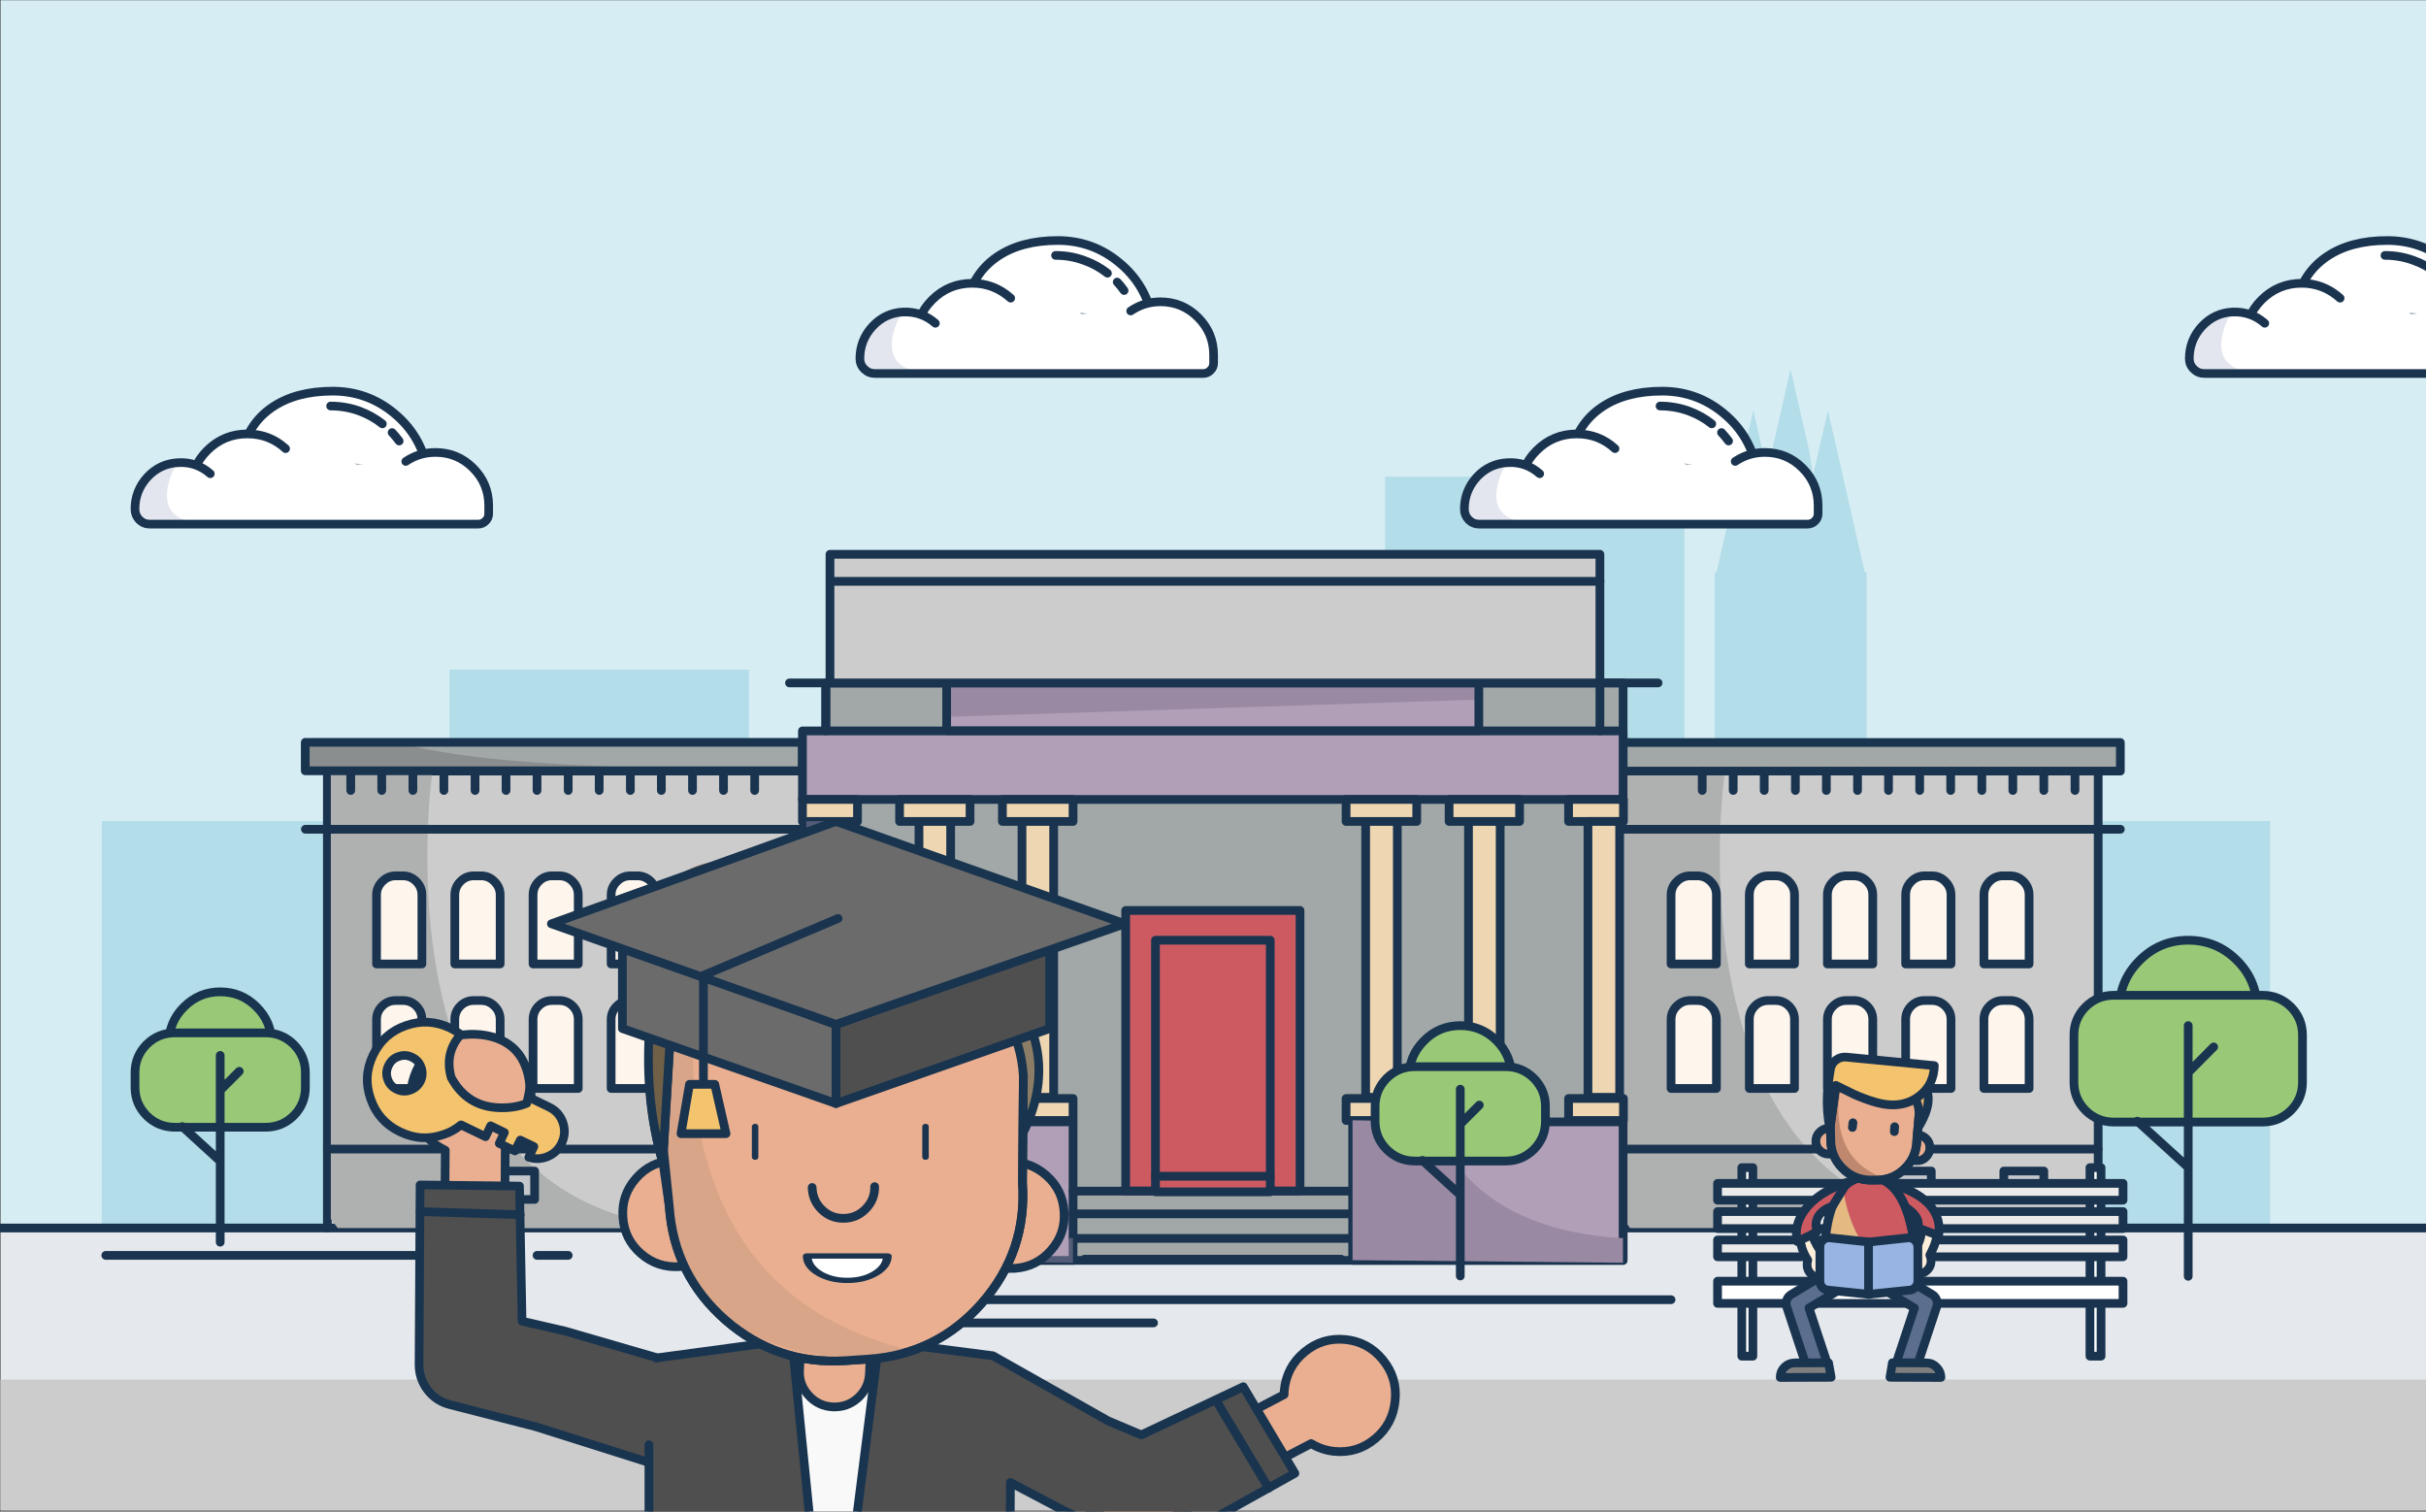 <svg xmlns:xlink="http://www.w3.org/1999/xlink" xmlns="http://www.w3.org/2000/svg" image-rendering="optimizeQuality" baseProfile="basic" width="695" height="433" viewBox="0 0 695 433" preserveAspectRatio="xMinYMin meet"><rect x="0" y="0" width="695" height="433" fill="#333333" stroke="none"/><defs><symbol id="a" overflow="visible"><path fill="#FFF" stroke="#1A344F" stroke-width="2.5" stroke-linecap="round" stroke-linejoin="round" d="M118.501 130.651q-2 .3-4.15.8-4.3 1-4.95 2.05-.6 1.05.35 4.75.45 1.85 1.05 3.45l35.25-.7 9.45-3.65-12.45-10-24.55 3.3"/><path fill="#FFF" d="M160.351 119.301q-7.7-6.35-17.7-6.35-10.6 0-17.45 4.65-7.3 4.95-9 14.35l53.7 3.2q-1.95-9.6-9.55-15.85"/><path fill="none" stroke="#1A344F" stroke-width="2.5" stroke-linecap="round" stroke-linejoin="round" d="M142.651 112.951q10 0 17.7 6.35 7.6 6.25 9.55 15.85m-27.25-22.2q-10.6 0-17.45 4.65-7.3 4.95-9 14.35"/><path fill="#FFF" d="M118.001 125.301q-6.8 0-11.6 4.8t-4.8 11.6l27.45-12.15q-4.65-4.25-11.05-4.25"/><path fill="none" stroke="#1A344F" stroke-width="2.5" stroke-linecap="round" stroke-linejoin="round" d="M106.401 130.101q4.8-4.8 11.6-4.8 6.4 0 11.05 4.25m-22.65.55q-4.8 4.8-4.8 11.6"/><path fill="#FFF" d="M187.65 148.25v-2.3q0-6.35-4.5-10.85t-10.85-4.5q-4.75 0-8.6 2.6l-56.45 3.55q-4-3.5-9.25-3.2-5.25.25-8.9 4.15-3.6 3.95-3.6 9.25 0 1.8 1.25 3.1 1.25 1.25 3.05 1.25h94.8q1.3 0 2.15-.9.9-.85.9-2.15"/><path fill="#E3E6EE" d="M106.2 151.2q-11.974-.378-11.4-8.85.3-4.45 3.2-8.9-5.25.25-8.9 4.2-3.6 3.9-3.6 9.25 0 1.75 1.25 3.05 1.25 1.25 3.05 1.25h16.4"/><path fill="none" stroke="#1A344F" stroke-width="2.5" stroke-linecap="round" stroke-linejoin="round" d="M172.351 130.651q6.35 0 10.85 4.5t4.5 10.85v2.3q0 1.3-.9 2.15-.85.9-2.15.9h-94.8q-1.8 0-3.05-1.25-1.25-1.3-1.25-3.1 0-5.3 3.6-9.25 3.65-3.9 8.9-4.15 5.25-.3 9.25 3.2m65.05-6.15q-4.75 0-8.6 2.6M159.801 124.901q.95 1 2.05 2.45"/><path fill="#FFF" d="M142.051 117.251l14.95 5.15q-2.95-2.35-6.75-3.75-3.95-1.4-8.2-1.4"/><path fill="none" stroke="#1A344F" stroke-width="2.5" stroke-linecap="round" stroke-linejoin="round" d="M150.251 118.651q3.8 1.4 6.75 3.75m-6.75-3.75q-3.95-1.4-8.2-1.4"/><path fill="#FFF" stroke="#1A344F" stroke-width="2.5" stroke-linecap="round" stroke-linejoin="round" d="M364.901 93.901l-12.45-10-24.55 3.25q-2 .3-4.15.8-4.3 1-4.95 2.05-.65 1.05.3 4.75.5 1.85 1.1 3.45l35.25-.7 9.45-3.6"/><path fill="#FFF" d="M352.051 69.451q-10.6 0-17.45 4.65-7.3 4.95-9.05 14.35l53.75 3.2q-1.95-9.6-9.55-15.85-7.7-6.35-17.7-6.35"/><path fill="none" stroke="#1A344F" stroke-width="2.5" stroke-linecap="round" stroke-linejoin="round" d="M334.601 74.101q6.85-4.65 17.45-4.65 10 0 17.7 6.35 7.6 6.25 9.55 15.85m-44.7-17.55q-7.3 4.95-9.05 14.35"/><path fill="#FFF" d="M327.351 81.801q-6.8 0-11.6 4.8t-4.8 11.6l27.5-12.1q-4.8-4.3-11.1-4.3"/><path fill="none" stroke="#1A344F" stroke-width="2.5" stroke-linecap="round" stroke-linejoin="round" d="M315.751 86.601q4.8-4.8 11.6-4.8 6.3 0 11.1 4.3m-22.7.5q-4.8 4.8-4.8 11.6"/><path fill="#FFF" d="M392.5 91.6q-4.5-4.5-10.85-4.5-4.7 0-8.6 2.65-28.2 1.75-56.4 3.55-3.95-3.45-9.3-3.25-5.25.25-8.9 4.2-3.6 3.95-3.6 9.25 0 1.8 1.3 3.05 1.25 1.25 3.05 1.25H394q1.25 0 2.1-.9.9-.85.9-2.1v-2.35q0-6.35-4.5-10.85"/><path fill="#E3E6EE" d="M315.55 107.75q-11.974-.379-11.4-8.9.3-4.45 3.2-8.9-5.25.25-8.9 4.2-3.6 3.95-3.6 9.25 0 1.8 1.3 3.1 1.25 1.25 3.05 1.25h16.35"/><path fill="none" stroke="#1A344F" stroke-width="2.5" stroke-linecap="round" stroke-linejoin="round" d="M381.701 87.151q6.35 0 10.85 4.5t4.5 10.85v2.35q0 1.25-.9 2.1-.85.9-2.1.9h-94.8q-1.8 0-3.05-1.25-1.3-1.25-1.3-3.05 0-5.3 3.6-9.25 3.65-3.95 8.9-4.2 5.35-.2 9.3 3.25m65-6.2q-4.7 0-8.6 2.65M369.201 81.451q.9.9 2 2.45"/><path fill="#FFF" d="M351.401 73.751l15 5.15q-3.15-2.45-6.75-3.7-3.9-1.45-8.25-1.45"/><path fill="none" stroke="#1A344F" stroke-width="2.5" stroke-linecap="round" stroke-linejoin="round" d="M359.651 75.201q3.6 1.25 6.75 3.7m-6.75-3.7q-3.9-1.45-8.25-1.45"/></symbol></defs><g overflow="visible"><path fill="#D7EDF4" d="M698.406 351.822V.063H.15v351.759h698.256"/><path fill="#B3DDE8" d="M506.551 136.213l-4.265-18.649-10.565 46.425h-.496V305h-8.035v47.368h59.569V305h-8.035V163.989h-.496l-10.565-46.425-4.265 18.649-1.091-7.092-5.357-23.411-5.307 23.411-1.092 7.092M114.914 353.409V235.214H29.157v118.195h85.757M650.34 353.409V235.214h-85.757v118.195h85.757M482.545 254.756V136.561h-85.757v118.195h85.757M128.802 191.814V310.01h85.757V191.814h-85.757"/><use xlink:href="#a" transform="translate(-46.199) scale(.992)"><animateTransform attributeName="transform" additive="replace" type="translate" dur="6.45s" keyTimes="0;1" values="0,0;0,0" fill="freeze"/><animateTransform attributeName="transform" additive="sum" type="translate" repeatCount="indefinite" dur="6.45s" keyTimes="0;0.008;0.016;0.023;0.031;0.039;0.047;0.054;0.062;0.07;0.078;0.085;0.093;0.101;0.109;0.116;0.124;0.132;0.14;0.147;0.155;0.163;0.171;0.178;0.186;0.194;0.202;0.209;0.217;0.224;0.225;1" values="-46.199,0;-49.149,0;-52.099,0;-55.099,0;-58.049,0;-60.999,0;-63.949,0;-66.899,0;-69.899,0;-72.849,0;-75.799,0;-78.749,0;-81.699,0;-84.699,0;-87.649,0;-90.599,0;-93.549,0;-96.499,0;-99.499,0;-102.449,0;-105.399,0;-108.349,0;-111.299,0;-114.299,0;-117.249,0;-120.199,0;-123.149,0;-126.099,0;-129.049,0;-132.049,0;0;0" calcMode="discrete"/><animateTransform attributeName="transform" additive="sum" type="translate" repeatCount="indefinite" dur="6.45s" keyTimes="0;0.225;0.233;0.24;0.248;0.256;0.264;0.271;0.279;0.287;0.295;0.302;0.31;0.318;0.326;0.333;0.341;0.349;0.357;0.364;0.372;0.38;0.388;0.395;0.403;0.411;0.419;0.426;0.434;0.441;0.442;1" values="0;-132.049,0;-134.999,0;-137.949,0;-140.899,0;-143.849,0;-146.849,0;-149.799,0;-152.749,0;-155.699,0;-158.649,0;-161.649,0;-164.599,0;-167.549,0;-170.499,0;-173.449,0;-176.399,0;-179.399,0;-182.349,0;-185.299,0;-188.249,0;-191.249,0;-194.199,0;-197.149,0;-200.099,0;-203.049,0;-206.049,0;-208.999,0;-211.949,0;-214.899,0;0;0" calcMode="discrete"/><animateTransform attributeName="transform" additive="sum" type="translate" repeatCount="indefinite" dur="6.45s" keyTimes="0;0.442;0.45;0.457;0.465;0.473;0.481;0.488;0.496;0.504;0.512;0.519;0.527;0.535;0.543;0.55;0.558;0.566;0.574;0.581;0.589;0.597;0.605;0.612;0.62;0.628;0.636;0.643;0.651;0.658;0.659;1" values="0;-214.899,0;-217.849,0;-220.799,0;-223.799,0;-226.749,0;-229.699,0;-232.649,0;-235.599,0;-238.599,0;-241.549,0;-244.499,0;-247.449,0;-250.399,0;-253.399,0;-256.349,0;-259.299,0;-262.249,0;-265.199,0;-268.149,0;-271.149,0;-274.099,0;-277.049,0;-279.999,0;-282.949,0;-285.949,0;-288.899,0;-291.849,0;-294.799,0;-297.799,0;0;0" calcMode="discrete"/><animateTransform attributeName="transform" additive="sum" type="translate" repeatCount="indefinite" dur="6.45s" keyTimes="0;0.659;0.667;0.674;0.682;0.69;0.698;0.705;0.713;0.721;0.729;0.736;0.744;0.752;0.76;0.767;0.775;0.783;0.791;0.798;0.806;0.814;0.822;0.829;0.837;0.845;0.853;0.86;0.868;0.875;0.876;1" values="0;-297.799,0;-300.749,0;-303.699,0;-306.649,0;-309.599,0;-312.549,0;-315.549,0;-318.499,0;-321.449,0;-324.399,0;-327.349,0;-330.349,0;-333.299,0;-336.249,0;-339.199,0;-342.149,0;-345.149,0;-348.099,0;-351.049,0;-353.999,0;-356.949,0;-359.949,0;-362.899,0;-365.849,0;-368.799,0;-371.749,0;-374.699,0;-377.699,0;-380.649,0;0;0" calcMode="discrete"/><animateTransform attributeName="transform" additive="sum" type="translate" repeatCount="indefinite" dur="6.45s" keyTimes="0;0.876;0.884;0.891;0.899;0.907;0.915;0.922;0.93;0.938;0.946;0.953;0.961;0.969;0.977;0.984;0.992;1" values="0;-380.649,0;-383.599,0;-386.549,0;-389.549,0;-392.499,0;-395.449,0;-398.399,0;-401.349,0;-404.299,0;-407.299,0;-410.249,0;-413.199,0;-416.149,0;-419.099,0;-422.099,0;-425.049,0;-427.999,0" calcMode="discrete"/><animateTransform attributeName="transform" additive="sum" type="scale" repeatCount="indefinite" dur="6.45s" keyTimes="0;0.224;0.225;1" values="0.992,0.992;0.992,0.992;1;1" calcMode="discrete"/><animateTransform attributeName="transform" additive="sum" type="scale" repeatCount="indefinite" dur="6.45s" keyTimes="0;0.225;0.441;0.442;1" values="1;0.992,0.992;0.992,0.992;1;1" calcMode="discrete"/><animateTransform attributeName="transform" additive="sum" type="scale" repeatCount="indefinite" dur="6.45s" keyTimes="0;0.442;0.658;0.659;1" values="1;0.992,0.992;0.992,0.992;1;1" calcMode="discrete"/><animateTransform attributeName="transform" additive="sum" type="scale" repeatCount="indefinite" dur="6.45s" keyTimes="0;0.659;0.875;0.876;1" values="1;0.992,0.992;0.992,0.992;1;1" calcMode="discrete"/><animateTransform attributeName="transform" additive="sum" type="scale" repeatCount="indefinite" dur="6.45s" keyTimes="0;0.876;1" values="1;0.992,0.992;0.992,0.992" calcMode="discrete"/></use><use xlink:href="#a" transform="translate(334.65) scale(.992)"><animateTransform attributeName="transform" additive="replace" type="translate" dur="6.45s" keyTimes="0;1" values="0,0;0,0" fill="freeze"/><animateTransform attributeName="transform" additive="sum" type="translate" repeatCount="indefinite" dur="6.45s" keyTimes="0;0.008;0.016;0.023;0.031;0.039;0.047;0.054;0.062;0.07;0.078;0.085;0.093;0.101;0.109;0.116;0.124;0.132;0.14;0.147;0.155;0.163;0.171;0.178;0.186;0.194;0.202;0.209;0.217;0.224;0.225;1" values="334.65,0;331.7,0;328.75,0;325.75,0;322.8,0;319.85,0;316.9,0;313.95,0;310.95,0;308,0;305.05,0;302.1,0;299.15,0;296.15,0;293.2,0;290.25,0;287.3,0;284.35,0;281.35,0;278.4,0;275.45,0;272.5,0;269.55,0;266.55,0;263.6,0;260.65,0;257.7,0;254.75,0;251.75,0;248.8,0;0;0" calcMode="discrete"/><animateTransform attributeName="transform" additive="sum" type="translate" repeatCount="indefinite" dur="6.45s" keyTimes="0;0.225;0.233;0.24;0.248;0.256;0.264;0.271;0.279;0.287;0.295;0.302;0.31;0.318;0.326;0.333;0.341;0.349;0.357;0.364;0.372;0.38;0.388;0.395;0.403;0.411;0.419;0.426;0.434;0.441;0.442;1" values="0;248.8,0;245.85,0;242.9,0;239.95,0;236.95,0;234,0;231.05,0;228.1,0;225.15,0;222.15,0;219.2,0;216.25,0;213.3,0;210.35,0;207.35,0;204.4,0;201.45,0;198.5,0;195.55,0;192.55,0;189.6,0;186.65,0;183.7,0;180.7,0;177.75,0;174.8,0;171.85,0;168.9,0;165.9,0;0;0" calcMode="discrete"/><animateTransform attributeName="transform" additive="sum" type="translate" repeatCount="indefinite" dur="6.45s" keyTimes="0;0.442;0.45;0.457;0.465;0.473;0.481;0.488;0.496;0.504;0.512;0.519;0.527;0.535;0.543;0.55;0.558;0.566;0.574;0.581;0.589;0.597;0.605;0.612;0.62;0.628;0.636;0.643;0.651;0.658;0.659;1" values="0;165.9,0;162.95,0;160,0;157.05,0;154.1,0;151.1,0;148.15,0;145.2,0;142.25,0;139.3,0;136.35,0;133.35,0;130.4,0;127.45,0;124.5,0;121.55,0;118.55,0;115.6,0;112.65,0;109.7,0;106.75,0;103.75,0;100.8,0;97.85,0;94.9,0;91.9,0;88.95,0;86,0;83.05,0;0;0" calcMode="discrete"/><animateTransform attributeName="transform" additive="sum" type="translate" repeatCount="indefinite" dur="6.45s" keyTimes="0;0.659;0.667;0.674;0.682;0.69;0.698;0.705;0.713;0.721;0.729;0.736;0.744;0.752;0.76;0.767;0.775;0.783;0.791;0.798;0.806;0.814;0.822;0.829;0.837;0.845;0.853;0.86;0.868;0.875;0.876;1" values="0;83.05,0;80.1,0;77.1,0;74.15,0;71.2,0;68.25,0;65.3,0;62.3,0;59.35,0;56.4,0;53.45,0;50.5,0;47.5,0;44.55,0;41.6,0;38.65,0;35.7,0;32.7,0;29.75,0;26.8,0;23.85,0;20.9,0;17.9,0;14.95,0;12,0;9.05,0;6.1,0;3.1,0;0.15,0;0;0" calcMode="discrete"/><animateTransform attributeName="transform" additive="sum" type="translate" repeatCount="indefinite" dur="6.45s" keyTimes="0;0.876;0.884;0.891;0.899;0.907;0.915;0.922;0.93;0.938;0.946;0.953;0.961;0.969;0.977;0.984;0.992;1" values="0;0.15,0;-2.799,0;-5.749,0;-8.699,0;-11.699,0;-14.649,0;-17.599,0;-20.549,0;-23.499,0;-26.499,0;-29.449,0;-32.399,0;-35.349,0;-38.299,0;-41.299,0;-44.249,0;-47.149,0" calcMode="discrete"/><animateTransform attributeName="transform" additive="sum" type="scale" repeatCount="indefinite" dur="6.45s" keyTimes="0;0.224;0.225;1" values="0.992,0.992;0.992,0.992;1;1" calcMode="discrete"/><animateTransform attributeName="transform" additive="sum" type="scale" repeatCount="indefinite" dur="6.45s" keyTimes="0;0.225;0.441;0.442;1" values="1;0.992,0.992;0.992,0.992;1;1" calcMode="discrete"/><animateTransform attributeName="transform" additive="sum" type="scale" repeatCount="indefinite" dur="6.45s" keyTimes="0;0.442;0.658;0.659;1" values="1;0.992,0.992;0.992,0.992;1;1" calcMode="discrete"/><animateTransform attributeName="transform" additive="sum" type="scale" repeatCount="indefinite" dur="6.45s" keyTimes="0;0.659;0.875;0.876;1" values="1;0.992,0.992;0.992,0.992;1;1" calcMode="discrete"/><animateTransform attributeName="transform" additive="sum" type="scale" repeatCount="indefinite" dur="6.45s" keyTimes="0;0.876;1" values="1;0.992,0.992;0.992,0.992" calcMode="discrete"/></use><use xlink:href="#a" transform="translate(715.45) scale(.992)"><animateTransform attributeName="transform" additive="replace" type="translate" dur="6.45s" keyTimes="0;1" values="0,0;0,0" fill="freeze"/><animateTransform attributeName="transform" additive="sum" type="translate" repeatCount="indefinite" dur="6.45s" keyTimes="0;0.008;0.016;0.023;0.031;0.039;0.047;0.054;0.062;0.07;0.078;0.085;0.093;0.101;0.109;0.116;0.124;0.132;0.14;0.147;0.155;0.163;0.171;0.178;0.186;0.194;0.202;0.209;0.217;0.224;0.225;1" values="715.45,0;712.5,0;709.55,0;706.55,0;703.6,0;700.65,0;697.7,0;694.75,0;691.75,0;688.8,0;685.85,0;682.9,0;679.95,0;676.95,0;674,0;671.05,0;668.1,0;665.15,0;662.15,0;659.2,0;656.25,0;653.3,0;650.35,0;647.35,0;644.4,0;641.45,0;638.5,0;635.55,0;632.6,0;629.6,0;0;0" calcMode="discrete"/><animateTransform attributeName="transform" additive="sum" type="translate" repeatCount="indefinite" dur="6.45s" keyTimes="0;0.225;0.233;0.24;0.248;0.256;0.264;0.271;0.279;0.287;0.295;0.302;0.31;0.318;0.326;0.333;0.341;0.349;0.357;0.364;0.372;0.38;0.388;0.395;0.403;0.411;0.419;0.426;0.434;0.441;0.442;1" values="0;629.6,0;626.65,0;623.7,0;620.75,0;617.8,0;614.8,0;611.85,0;608.9,0;605.95,0;603,0;600,0;597.05,0;594.1,0;591.15,0;588.2,0;585.25,0;582.25,0;579.3,0;576.35,0;573.4,0;570.4,0;567.45,0;564.5,0;561.55,0;558.6,0;555.6,0;552.65,0;549.7,0;546.75,0;0;0" calcMode="discrete"/><animateTransform attributeName="transform" additive="sum" type="translate" repeatCount="indefinite" dur="6.45s" keyTimes="0;0.442;0.45;0.457;0.465;0.473;0.481;0.488;0.496;0.504;0.512;0.519;0.527;0.535;0.543;0.55;0.558;0.566;0.574;0.581;0.589;0.597;0.605;0.612;0.62;0.628;0.636;0.643;0.651;0.658;0.659;1" values="0;546.75,0;543.8,0;540.85,0;537.85,0;534.9,0;531.95,0;529,0;526.05,0;523.05,0;520.1,0;517.15,0;514.2,0;511.25,0;508.25,0;505.3,0;502.35,0;499.4,0;496.45,0;493.5,0;490.5,0;487.55,0;484.6,0;481.65,0;478.7,0;475.7,0;472.75,0;469.8,0;466.85,0;463.85,0;0;0" calcMode="discrete"/><animateTransform attributeName="transform" additive="sum" type="translate" repeatCount="indefinite" dur="6.45s" keyTimes="0;0.659;0.667;0.674;0.682;0.69;0.698;0.705;0.713;0.721;0.729;0.736;0.744;0.752;0.76;0.767;0.775;0.783;0.791;0.798;0.806;0.814;0.822;0.829;0.837;0.845;0.853;0.86;0.868;0.875;0.876;1" values="0;463.85,0;460.9,0;457.95,0;455,0;452.05,0;449.1,0;446.1,0;443.15,0;440.2,0;437.25,0;434.3,0;431.3,0;428.35,0;425.4,0;422.45,0;419.5,0;416.5,0;413.55,0;410.6,0;407.65,0;404.7,0;401.7,0;398.75,0;395.8,0;392.85,0;389.9,0;386.95,0;383.95,0;381,0;0;0" calcMode="discrete"/><animateTransform attributeName="transform" additive="sum" type="translate" repeatCount="indefinite" dur="6.45s" keyTimes="0;0.876;0.884;0.891;0.899;0.907;0.915;0.922;0.93;0.938;0.946;0.953;0.961;0.969;0.977;0.984;0.992;1" values="0;381,0;378.05,0;375.1,0;372.1,0;369.15,0;366.2,0;363.25,0;360.3,0;357.35,0;354.35,0;351.4,0;348.45,0;345.5,0;342.55,0;339.55,0;336.6,0;333.65,0" calcMode="discrete"/><animateTransform attributeName="transform" additive="sum" type="scale" repeatCount="indefinite" dur="6.45s" keyTimes="0;0.224;0.225;1" values="0.992,0.992;0.992,0.992;1;1" calcMode="discrete"/><animateTransform attributeName="transform" additive="sum" type="scale" repeatCount="indefinite" dur="6.45s" keyTimes="0;0.225;0.441;0.442;1" values="1;0.992,0.992;0.992,0.992;1;1" calcMode="discrete"/><animateTransform attributeName="transform" additive="sum" type="scale" repeatCount="indefinite" dur="6.45s" keyTimes="0;0.442;0.658;0.659;1" values="1;0.992,0.992;0.992,0.992;1;1" calcMode="discrete"/><animateTransform attributeName="transform" additive="sum" type="scale" repeatCount="indefinite" dur="6.45s" keyTimes="0;0.659;0.875;0.876;1" values="1;0.992,0.992;0.992,0.992;1;1" calcMode="discrete"/><animateTransform attributeName="transform" additive="sum" type="scale" repeatCount="indefinite" dur="6.45s" keyTimes="0;0.876;1" values="1;0.992,0.992;0.992,0.992" calcMode="discrete"/></use><path fill="#E5E9ED" d="M698.406 432.669v-79.904H.15v79.904h698.256"/><path fill="#A1A8A7" stroke="#19344F" stroke-width="2.5" stroke-linecap="round" stroke-linejoin="round" d="M464.987 361.048V195.634H236.582v165.414h228.405"/><path fill="#CCC" d="M93.785 220.88v130.893h136.101V220.88H93.785"/><path fill="none" stroke="#1A344F" stroke-width="2.5" stroke-linecap="round" stroke-linejoin="round" d="M93.785 351.773V220.88h136.101M93.785 351.773h136.101"/><path fill="#AFB1B1" d="M123.197 227.129l.595-5.555-29.015-.694v128.314l1.984 2.579 103.687.074q-31.892-1.062-51.112-20.906-15.921-16.368-22.518-44.739-4.762-20.236-4.365-44.441.149-7.589.744-14.632"/><path fill="#A1A8A7" d="M87.45 212.65v8.15h142.4v-8.15H87.45"/><path fill="#8A8E8E" d="M114.878 212.65H87.45v8.184l87.593-1.29q-30.008-1.041-48.062-4.067-9.077-1.537-12.103-2.827"/><path fill="none" stroke="#19344F" stroke-width="2.5" stroke-linecap="round" stroke-linejoin="round" d="M87.45 212.65v8.15h142.4v-8.15H87.45"/><path fill="none" stroke="#1A344F" stroke-width="2.5" stroke-linecap="round" stroke-linejoin="round" d="M87.486 237.545h142.4M93.785 329.155h136.101M100.481 220.88v5.555M109.359 220.88v5.555M118.287 220.88v5.555M127.165 220.88v5.555M136.093 220.88v5.555M144.971 220.88v5.555M153.85 220.88v5.555M162.778 220.88v5.555M171.656 220.88v5.555M180.584 220.88v5.555M189.462 220.88v5.555M198.39 220.88v5.555M207.268 220.88v5.555M216.196 220.88v5.555"/><path fill="#FEF6ED" stroke="#1A344F" stroke-width="2.5" stroke-linecap="round" stroke-linejoin="round" d="M119.279 252.524q-1.587-1.637-3.869-1.637h-2.033q-2.282 0-3.869 1.637-1.637 1.587-1.637 3.869v19.741h12.995v-19.741q0-2.282-1.587-3.869M143.285 276.134v-19.741q0-2.282-1.637-3.869-1.587-1.637-3.869-1.637h-2.033q-2.282 0-3.869 1.637-1.587 1.587-1.587 3.869v19.741h12.995M158.165 250.887q-2.282 0-3.869 1.637-1.587 1.587-1.587 3.869v19.741h12.945v-19.741q0-2.282-1.587-3.869-1.587-1.637-3.869-1.637h-2.033M188.073 276.134v-19.741q0-2.282-1.587-3.869-1.637-1.637-3.869-1.637h-2.033q-2.282 0-3.869 1.637-1.637 1.587-1.637 3.869v19.741h12.995M199.084 252.524q-1.587 1.587-1.587 3.869v19.741h12.995v-19.741q0-2.282-1.636-3.869-1.588-1.637-3.869-1.637h-2.034q-2.281 0-3.869 1.637M119.279 288.186q-1.587-1.587-3.869-1.587h-2.033q-2.282 0-3.869 1.587-1.637 1.587-1.637 3.869v19.741h12.995v-19.741q0-2.282-1.587-3.869M141.648 288.186q-1.587-1.587-3.869-1.587h-2.033q-2.282 0-3.869 1.587-1.587 1.587-1.587 3.869v19.741h12.995v-19.741q0-2.282-1.637-3.869M158.165 286.599q-2.282 0-3.869 1.587-1.587 1.587-1.587 3.869v19.741h12.945v-19.741q0-2.282-1.587-3.869-1.587-1.587-3.869-1.587h-2.033M186.486 288.186q-1.637-1.587-3.869-1.587h-2.033q-2.282 0-3.869 1.587-1.637 1.587-1.637 3.869v19.741h12.995v-19.741q0-2.282-1.587-3.869M208.856 288.186q-1.588-1.587-3.869-1.587h-2.034q-2.281 0-3.869 1.587-1.587 1.587-1.587 3.869v19.741h12.995v-19.741q0-2.282-1.636-3.869"/><path fill="#C4C7CB" stroke="#1A344F" stroke-width="2.5" stroke-linecap="round" stroke-linejoin="round" d="M153.155 335.454h-11.507v8.135h11.507v-8.135"/><path fill="none" stroke="#1A344F" stroke-width="2.5" stroke-linecap="round" stroke-linejoin="round" d="M478.726 220.88v5.555"/><path fill="#CCC" d="M464.987 220.88v130.893h136.101V220.88H464.987"/><path fill="none" stroke="#1A344F" stroke-width="2.5" stroke-linecap="round" stroke-linejoin="round" d="M601.088 351.773V220.88H464.987m136.101 130.893H464.987"/><path fill="#AFB1B1" d="M465.037 349.194l1.934 2.579 103.688.074q-31.845-1.062-51.113-20.906-15.871-16.368-22.468-44.739-4.762-20.236-4.365-44.441.149-7.638.744-14.632l.595-5.555-29.015-.694v128.314"/><path fill="#A1A8A7" stroke="#19344F" stroke-width="2.5" stroke-linecap="round" stroke-linejoin="round" d="M464.987 212.696v8.184h142.45v-8.184h-142.45"/><path fill="none" stroke="#1A344F" stroke-width="2.5" stroke-linecap="round" stroke-linejoin="round" d="M607.437 237.545h-142.45M601.088 329.155H464.987M594.442 220.88v5.555M585.514 220.88v5.555M576.635 220.88v5.555M567.757 220.88v5.555M558.829 220.88v5.555M549.951 220.88v5.555M541.023 220.88v5.555M532.145 220.88v5.555M523.217 220.88v5.555M514.339 220.88v5.555M505.411 220.88v5.555M496.532 220.88v5.555M487.654 220.88v5.555"/><path fill="#C4C7CB" stroke="#1A344F" stroke-width="2.5" stroke-linecap="round" stroke-linejoin="round" d="M585.514 335.454h-11.458v8.135h11.458v-8.135M553.274 335.454h-11.507v8.135h11.507v-8.135"/><path fill="#B09FB7" stroke="#1A344F" stroke-width="2.5" stroke-linecap="round" stroke-linejoin="round" d="M464.987 229.014v-19.641H229.886v19.641h235.101"/><path fill="#B09FB7" d="M423.65 209.3v-13.75H271.2v13.75h152.45"/><path fill="#9989A3" d="M423.671 200.395v-4.761H271.252v9.721l152.419-4.96"/><path fill="none" stroke="#1A344F" stroke-width="2.5" stroke-linecap="round" stroke-linejoin="round" d="M423.65 209.3v-13.75H271.2v13.75h152.45M226.166 195.634h248.84M236.582 195.634v13.739M458.341 195.634v13.739"/><path fill="#CCC" stroke="#1A344F" stroke-width="2.5" stroke-linecap="round" stroke-linejoin="round" d="M458.341 195.634v-36.853H237.772v36.853h220.569"/><path fill="#B09FB7" stroke="#1A344F" stroke-width="2.5" stroke-linecap="round" stroke-linejoin="round" d="M229.886 321.368v39.68h77.524v-39.68h-77.524M387.513 321.368v39.68h77.474v-39.68h-77.474"/><path fill="none" stroke="#1A344F" stroke-width="2.5" stroke-linecap="round" stroke-linejoin="round" d="M307.41 341.208h80.103M307.41 347.706h80.103M307.41 354.749h79.309M310.683 360.701h73.507"/><path fill="#EED6B2" stroke="#1A344F" stroke-width="2.5" stroke-linecap="round" stroke-linejoin="round" d="M277.898 235.313v-6.299h-20.187v6.299h20.187M277.898 320.971v-6.299h-20.187v6.299h20.187M272.343 235.313h-9.077v79.012h9.077v-79.012M245.658 235.313v-6.299h-15.772v6.299h15.772M229.886 314.672v6.299h15.772v-6.299h-15.772M240.103 314.325v-79.012h-9.077v79.012h9.077M449.363 229.014v6.299h15.723v-6.299h-15.723M449.363 314.672v6.299h15.723v-6.299h-15.723"/><path fill="#EED6B2" stroke="#1A344F" stroke-width="2.5" stroke-linecap="round" stroke-linejoin="round" d="M463.995 235.313h-9.077v79.012h9.077v-79.012M307.41 235.313v-6.299h-20.237v6.299h20.237M307.41 320.971v-6.299h-20.237v6.299h20.237M301.854 235.313h-9.076v79.012h9.076v-79.012M405.865 235.313v-6.299h-20.237v6.299h20.237M385.628 314.672v6.299h20.237v-6.299h-20.237M400.309 235.313h-9.076v79.012h9.076v-79.012M435.327 235.313v-6.299H415.14v6.299h20.187M435.327 320.971v-6.299H415.14v6.299h20.187M429.771 235.313h-9.076v79.012h9.076v-79.012"/><path fill="#CD5A61" stroke="#1A344F" stroke-width="2.5" stroke-linecap="round" stroke-linejoin="round" d="M372.435 260.807h-49.947v80.351h49.947v-80.351"/><path fill="#CD5A61" stroke="#1A344F" stroke-width="2.5" stroke-linecap="round" stroke-linejoin="round" d="M363.903 269.338h-32.884v72.068h32.884v-72.068"/><path fill="none" stroke="#1A344F" stroke-width="2.5" stroke-linecap="round" stroke-linejoin="round" d="M.141 351.773h93.644M601.088 351.773h93.842"/><path fill="#99C977" stroke="#19344F" stroke-width="2.5" stroke-linecap="round" stroke-linejoin="round" d="M640.867 275.142q-5.803-5.804-13.987-5.804-8.184 0-13.938 5.804-5.803 5.753-5.803 13.937 0 8.134 5.803 13.937 5.754 5.754 13.938 5.754 8.184 0 13.987-5.754 5.753-5.803 5.753-13.937 0-8.184-5.753-13.937"/><path fill="#99C977" stroke="#19344F" stroke-width="2.5" stroke-linecap="round" stroke-linejoin="round" d="M656.292 288.434q-3.373-3.323-8.085-3.323h-42.655q-4.712 0-8.085 3.323-3.323 3.373-3.323 8.085v13.491q0 4.712 3.323 8.085 3.373 3.323 8.085 3.323h42.655q4.712 0 8.085-3.323 3.323-3.373 3.323-8.085v-13.491q0-4.712-3.323-8.085"/><path fill="none" stroke="#1A344F" stroke-width="2.5" stroke-linecap="round" stroke-linejoin="round" d="M626.88 293.791v71.82M612.297 321.17l14.583 13.243M626.88 307.232l7.291-7.34"/><path fill="#99C977" stroke="#19344F" stroke-width="2.5" stroke-linecap="round" stroke-linejoin="round" d="M73.499 288.434q-4.316-4.315-10.416-4.315-6.051 0-10.367 4.315-4.315 4.266-4.315 10.366 0 6.101 4.315 10.416 4.316 4.266 10.367 4.266 6.1 0 10.416-4.266 4.315-4.315 4.315-10.416 0-6.1-4.315-10.366"/><path fill="#99C977" stroke="#19344F" stroke-width="2.5" stroke-linecap="round" stroke-linejoin="round" d="M76.078 295.874h-25.99q-4.712 0-8.085 3.323-3.323 3.373-3.323 8.085v4.216q0 4.712 3.323 8.085 3.373 3.323 8.085 3.323h25.99q4.712 0 8.084-3.323 3.324-3.373 3.324-8.085v-4.216q0-4.712-3.324-8.085-3.372-3.323-8.084-3.323"/><path fill="none" stroke="#1A344F" stroke-width="2.5" stroke-linecap="round" stroke-linejoin="round" d="M63.083 302.322v53.518M52.22 322.707l10.863 9.92M63.083 312.341l5.456-5.456M153.85 359.609h8.928M30.297 359.609h114.674M331.019 336.942h32.884M218.031 372.307h260.695M268.672 378.953h61.801"/><path fill="#FEF6ED" stroke="#1A344F" stroke-width="2.5" stroke-linecap="round" stroke-linejoin="round" d="M480.363 252.524q-1.637 1.587-1.637 3.869v19.741h12.995v-19.741q0-2.282-1.637-3.869-1.587-1.637-3.868-1.637h-1.984q-2.282 0-3.869 1.637M514.091 276.134v-19.741q0-2.282-1.588-3.869-1.587-1.637-3.868-1.637h-2.034q-2.282 0-3.869 1.637-1.587 1.587-1.587 3.869v19.741h12.946M536.51 276.134v-19.741q0-2.282-1.588-3.869-1.587-1.637-3.868-1.637h-2.034q-2.282 0-3.869 1.637-1.637 1.587-1.637 3.869v19.741h12.996M558.928 276.134v-19.741q0-2.282-1.636-3.869-1.587-1.637-3.869-1.637h-2.034q-2.281 0-3.868 1.637-1.588 1.587-1.588 3.869v19.741h12.995M581.298 276.134v-19.741q0-2.282-1.587-3.869-1.588-1.637-3.869-1.637h-2.034q-2.281 0-3.868 1.637-1.588 1.587-1.588 3.869v19.741h12.946M478.726 292.055v19.741h12.995v-19.741q0-2.282-1.637-3.869-1.587-1.587-3.868-1.587h-1.984q-2.282 0-3.869 1.587-1.637 1.587-1.637 3.869M512.503 288.186q-1.587-1.587-3.868-1.587h-2.034q-2.282 0-3.869 1.587-1.587 1.587-1.587 3.869v19.741h12.946v-19.741q0-2.282-1.588-3.869M534.922 288.186q-1.587-1.587-3.868-1.587h-2.034q-2.282 0-3.869 1.587-1.637 1.587-1.637 3.869v19.741h12.996v-19.741q0-2.282-1.588-3.869M557.292 288.186q-1.587-1.587-3.869-1.587h-2.034q-2.281 0-3.868 1.587-1.588 1.587-1.588 3.869v19.741h12.995v-19.741q0-2.282-1.636-3.869M579.711 288.186q-1.588-1.587-3.869-1.587h-2.034q-2.281 0-3.868 1.587-1.588 1.587-1.588 3.869v19.741h12.946v-19.741q0-2.282-1.587-3.869"/><path fill="#CCC" d="M698.406 432.669l.999-37.497H.15v37.497h698.256"/><path fill="none" stroke="#1A344F" stroke-width="2.5" stroke-linecap="round" stroke-linejoin="round" d="M237.798 166.528h220.569"/><path fill="#9989A3" d="M387.472 320.908v40.077l77.474.744v-7.043q-29.71-1.687-44.788-17.707-4.712-5.01-7.44-10.863l-1.736-4.811-23.51-.397"/><path fill="#FFF" stroke="#1A344F" stroke-width="2.5" stroke-linecap="round" stroke-linejoin="round" d="M502.163 334.472h-3.174v54.014h3.174v-54.014M598.733 334.472v54.014h3.175v-54.014h-3.175"/><path fill="#EAEAEA" stroke="#1A344F" stroke-width="2.5" stroke-linecap="round" stroke-linejoin="round" d="M492.045 338.985v4.812h116.162v-4.812H492.045M492.045 347.07v4.861h116.162v-4.861H492.045M492.045 355.204v4.812h116.162v-4.812H492.045"/><path fill="#FFF" stroke="#1A344F" stroke-width="2.5" stroke-linecap="round" stroke-linejoin="round" d="M492.045 367.009v6.349h116.162v-6.349H492.045"/><path fill="none" stroke="#1A344F" stroke-width="2.5" stroke-linecap="round" stroke-linejoin="round" d="M538.52 359.371l7.043-.992M538.52 363.19l5.505-.794"/><path fill="#99C977" stroke="#19344F" stroke-width="2.5" stroke-linecap="round" stroke-linejoin="round" d="M433.022 308.482q0-6.051-4.266-10.367-4.315-4.315-10.416-4.315t-10.366 4.315q-4.315 4.316-4.315 10.367 0 6.1 4.315 10.416 4.265 4.315 10.366 4.315t10.416-4.315q4.266-4.316 4.266-10.416"/><path fill="#99C977" stroke="#19344F" stroke-width="2.5" stroke-linecap="round" stroke-linejoin="round" d="M397.26 308.879q-3.323 3.372-3.323 8.084v4.216q0 4.712 3.323 8.085 3.373 3.323 8.085 3.323h25.99q4.712 0 8.085-3.323 3.323-3.373 3.323-8.085v-4.216q0-4.712-3.323-8.084-3.373-3.324-8.085-3.324h-25.99q-4.712 0-8.085 3.324"/><path fill="none" stroke="#1A344F" stroke-width="2.5" stroke-linecap="round" stroke-linejoin="round" d="M418.34 312.003v53.518M407.478 332.389l10.862 9.92M418.34 322.022l5.456-5.456M522.697 358.726v4.018h26.04l-.149-4.018q-.347-4.811-1.388-8.779-3.324-12.846-12.053-12.846-8.73 0-11.458 12.846-.843 3.968-.992 8.779"/><path fill="#FDEEDA" stroke="#1A344F" stroke-width="2.5" stroke-linecap="round" stroke-linejoin="round" d="M540.9 338.985l-2.132 3.026q4.116 1.091 7.489 3.571 6.647 4.91 2.728 11.805-1.537.198-2.48 1.389-.942 1.14-.843 2.678.149 1.587 1.339 2.579 1.24.992 2.778.843 1.587-.099 2.579-1.289.992-1.191.843-2.778-.099-.744-.347-1.289 3.075-5.556 1.934-10.168-1.736-7.341-13.888-10.367"/><path fill="#CD5A61" stroke="#1A344F" stroke-width="2.5" stroke-linecap="round" stroke-linejoin="round" d="M549.481 351.683q.695.347 3.274 1.289 2.529.943 2.629.992.694-4.662-2.133-8.233-3.571-4.514-12.351-6.746l-2.033 3.869q2.976.744 5.803 2.232 5.605 2.976 4.811 6.597"/><path fill="#DCC3EF" stroke="#1A344F" stroke-width="2.5" stroke-linecap="round" stroke-linejoin="round" d="M548.142 362.347l-23.51.248q-.546.992.595 1.984 2.331 1.934 10.862 1.934 8.581 0 11.16-2.083 1.29-1.042.893-2.083"/><path fill="#CD5A61" stroke="#1A344F" stroke-width="2.5" stroke-linecap="round" stroke-linejoin="round" d="M522.697 358.726v4.018h26.04l-.149-4.018q-.347-4.811-1.388-8.779-3.324-12.846-12.053-12.846-8.73 0-11.458 12.846-.843 3.968-.992 8.779"/><path fill="#E4B982" d="M528.056 340.15q-4.067 5.06-5.158 14.334-.546 4.613-.248 8.234 10.416.149 19.84-.298-7.788-1.537-11.904-12.052-2.034-5.258-2.53-10.218"/><path fill="none" stroke="#1A344F" stroke-width="2.5" stroke-linecap="round" stroke-linejoin="round" d="M522.697 358.726v4.018h26.04l-.149-4.018q-.347-4.811-1.388-8.779-3.324-12.846-12.053-12.846-8.73 0-11.458 12.846-.843 3.968-.992 8.779M522.549 360.908h26.188"/><path fill="#FDEEDA" stroke="#1A344F" stroke-width="2.5" stroke-linecap="round" stroke-linejoin="round" d="M517.688 362.248q0 1.587 1.091 2.678 1.141 1.091 2.678 1.091 1.588 0 2.679-1.091 1.091-1.091 1.091-2.678 0-1.538-1.042-2.629-1.041-1.042-2.579-1.141-4.513-6.498-1.537-10.217 1.488-1.836 3.868-2.381l-.198-2.629q-7.043 1.538-7.936 8.134-.744 5.357 2.083 9.573-.198.794-.198 1.29"/><path fill="#CD5A61" stroke="#1A344F" stroke-width="2.5" stroke-linecap="round" stroke-linejoin="round" d="M517.49 354.411q2.43-1.191 3.075-1.587-1.092-3.522 1.537-5.754 1.29-1.091 2.827-1.488l4.266-6.944q-8.63 2.976-12.301 8.184-3.075 4.315-1.984 8.829.1-.05 2.58-1.24"/><path fill="#E9AF90" stroke="#19344F" stroke-width="2.5" stroke-linecap="round" stroke-linejoin="round" d="M527.608 326.933q0-1.538-1.091-2.629-1.042-1.091-2.58-1.091-1.537 0-2.628 1.091-1.092 1.042-1.092 2.579-.049 1.538 1.042 2.629t2.629 1.091q1.537.05 2.629-1.041 1.091-1.092 1.091-2.629M552.854 328.818q.05-1.538-1.042-2.629-1.091-1.091-2.628-1.091-1.538 0-2.629 1.091-1.091 1.041-1.091 2.579 0 1.538 1.091 2.629 1.041 1.091 2.579 1.091 1.538.049 2.629-1.042t1.091-2.628"/><path fill="#EEB770" stroke="#19344F" stroke-width="2.5" stroke-linecap="round" stroke-linejoin="round" d="M551.812 312.351l-3.472.694q-1.041 4.613-1.438 8.184-.843 7.241 2.331 2.232 3.175-5.01 3.175-8.531.049-1.786-.596-2.579"/><path fill="#E9AF90" stroke="#19344F" stroke-width="2.5" stroke-linecap="round" stroke-linejoin="round" d="M549.779 319.195q.049-8.134-11.507-8.233l-6.746-4.018q-7.44-1.785-7.539 12.053l.496 7.39q-.05 4.811 3.323 8.234 3.323 3.372 8.085 3.422h1.637q4.761.05 8.184-3.323 3.372-3.323 3.422-8.134l.645-7.391"/><path fill="none" stroke="#19344F" stroke-width="2.5" stroke-linecap="round" stroke-linejoin="round" d="M530.832 321.626l-.149 1.339M542.785 322.766l-.099 1.389"/><path fill="#BF886E" d="M527.426 312.04l-1.588-1.14q-1.686 12.35-1.388 16.566 1.488 7.887 8.878 9.87 3.72.943 7.093.348-11.408-3.72-13.343-15.029-.942-5.704.348-10.614"/><path fill="none" stroke="#19344F" stroke-width="2.5" stroke-linecap="round" stroke-linejoin="round" d="M524.384 322.37l1.537-11.458m-1.537 11.458l.099 4.017q-.05 4.811 3.323 8.234 3.323 3.372 8.085 3.422h1.637q4.761.05 8.184-3.323 3.372-3.323 3.422-8.134l.645-7.391"/><path fill="#F4C36D" stroke="#1A344F" stroke-width="2.5" stroke-linecap="round" stroke-linejoin="round" d="M524.235 323.262l1.686-12.35 5.357 2.629q6.151 2.678 9.97 2.926 4.91.347 8.63-2.529 4.117-3.175 4.266-8.68l-25.197-2.431q-1.637-.148-2.926.794-1.34.992-1.637 2.579-.744 4.514-.893 7.291-.248 5.059.744 9.771"/><path fill="#5B6E8E" stroke="#1A344F" stroke-width="2.5" stroke-linecap="round" stroke-linejoin="round" d="M513.125 370.828q-.893.546-1.24 1.488-.397.992-.05 1.984l5.555 16.765q.298.942 1.092 1.537.743.546 1.735.546.447 0 .893-.149 1.191-.397 1.736-1.488.595-1.141.199-2.281l-4.811-14.533 8.531-5.109q1.041-.645 1.339-1.835.347-1.19-.298-2.232-.645-1.091-1.835-1.389-1.19-.297-2.282.348l-10.564 6.348M538.569 367.753q.298 1.19 1.339 1.835l8.532 5.109-4.812 14.533q-.347 1.14.199 2.281.545 1.091 1.736 1.488.446.149.893.149.992 0 1.736-.546.793-.595 1.091-1.537l5.555-16.765q.347-.992-.05-1.984-.347-.942-1.24-1.488l-10.564-6.348q-1.092-.645-2.282-.348-1.141.298-1.835 1.389-.645 1.042-.298 2.232"/><path fill="#98B4E2" stroke="#1A344F" stroke-width="2.5" stroke-linecap="round" stroke-linejoin="round" d="M535.494 370.779V355.8l-11.507-1.24q-1.091 0-1.885.793-.744.744-.744 1.885v9.722q0 1.14.744 1.884.794.744 1.885.744l11.507 1.191"/><path fill="#98B4E2" stroke="#1A344F" stroke-width="2.5" stroke-linecap="round" stroke-linejoin="round" d="M546.803 369.588q1.091 0 1.835-.744.794-.793.794-1.884v-9.722q0-1.091-.794-1.885-.744-.793-1.835-.793l-11.507 1.24v14.979l11.507-1.191"/><path fill="#7F7F7F" stroke="#19344F" stroke-width="2.5" stroke-linecap="round" stroke-linejoin="round" d="M514.166 390.42q-1.736 0-2.976 1.24-1.19 1.19-1.19 2.926l14.582-.049-.744-4.167-9.672.05M554.788 391.66q-1.19-1.24-2.926-1.24l-9.722-.05-.694 4.167 14.582.049q0-1.686-1.24-2.926"/><g transform="matrix(.967 .222 -.222 .967 153.65 356.65)"><animateTransform attributeName="transform" additive="replace" type="translate" dur="6.45s" keyTimes="0;1" values="0,0;0,0" fill="freeze"/><animateTransform attributeName="transform" additive="sum" type="translate" repeatCount="indefinite" dur="6.45s" keyTimes="0;0.008;0.016;0.023;0.031;0.039;0.047;0.054;0.062;0.07;0.078;0.085;0.093;0.101;0.109;0.116;0.124;0.132;0.14;0.147;0.155;0.163;0.171;0.178;0.186;0.194;0.202;0.209;0.217;0.224;0.225;1" values="187.278,390.428;187.287,390.543;187.296,390.599;187.337,390.547;187.267,390.647;187.277,390.742;187.314,390.703;187.301,390.745;187.281,390.774;187.331,390.81;187.29,390.773;187.253,390.703;187.317,390.698;187.278,390.64;187.267,390.547;187.334,390.543;187.289,390.554;187.279,390.492;187.278,390.428;187.287,390.543;187.296,390.599;187.337,390.547;187.267,390.647;187.277,390.742;187.314,390.703;187.301,390.745;187.281,390.774;187.331,390.81;187.29,390.773;187.253,390.703;0;0" calcMode="discrete"/><animateTransform attributeName="transform" additive="sum" type="translate" repeatCount="indefinite" dur="6.45s" keyTimes="0;0.225;0.233;0.24;0.248;0.256;0.264;0.271;0.279;0.287;0.519;0.527;0.535;0.543;0.55;0.558;0.566;0.574;0.581;0.589;0.597;0.605;0.612;0.62;0.628;0.636;0.643;0.651;0.659;0.666;0.667;1" values="0;187.253,390.703;187.317,390.698;187.278,390.64;187.267,390.547;187.334,390.543;187.289,390.554;187.279,390.492;187.278,390.428;187.327,390.425;187.327,390.425;187.278,390.428;187.287,390.543;187.296,390.599;187.337,390.547;187.267,390.647;187.277,390.742;187.314,390.703;187.301,390.745;187.281,390.774;187.331,390.81;187.29,390.773;187.253,390.703;187.317,390.698;187.278,390.64;187.267,390.547;187.334,390.543;187.289,390.554;187.279,390.492;187.278,390.428;0;0" calcMode="discrete"/><animateTransform attributeName="transform" additive="sum" type="translate" repeatCount="indefinite" dur="6.45s" keyTimes="0;0.667;0.674;0.682;0.69;0.698;0.705;0.713;0.721;0.729;0.736;0.744;0.752;0.76;0.767;0.775;0.783;0.791;0.798;0.806;1" values="0;187.278,390.428;187.287,390.543;187.296,390.599;187.337,390.547;187.267,390.647;187.277,390.742;187.314,390.703;187.301,390.745;187.281,390.774;187.331,390.81;187.29,390.773;187.253,390.703;187.317,390.698;187.278,390.64;187.267,390.547;187.334,390.543;187.289,390.554;187.279,390.492;187.278,390.428;187.278,390.428" calcMode="discrete"/><animateTransform attributeName="transform" additive="sum" type="rotate" repeatCount="indefinite" dur="6.45s" keyTimes="0;0.008;0.016;0.023;0.031;0.039;0.047;0.054;0.062;0.07;0.078;0.085;0.093;0.101;0.109;0.116;0.124;0.132;0.14;0.147;0.155;0.163;0.171;0.178;0.186;0.194;0.202;0.209;0.217;0.224;0.225;1" values="12.938,0,0;9.813,0,0;7.008,0,0;4.016,0,0;1.025,0,0;-1.775,0,0;-4.766,0,0;-7.759,0,0;-10.564,0,0;-13.689,0,0;-10.565,0,0;-7.759,0,0;-4.767,0,0;-1.776,0,0;1.025,0,0;4.016,0,0;7.008,0,0;9.813,0,0;12.938,0,0;9.813,0,0;7.008,0,0;4.016,0,0;1.025,0,0;-1.775,0,0;-4.766,0,0;-7.759,0,0;-10.564,0,0;-13.689,0,0;-10.565,0,0;-7.759,0,0;0;0" calcMode="discrete"/><animateTransform attributeName="transform" additive="sum" type="rotate" repeatCount="indefinite" dur="6.45s" keyTimes="0;0.225;0.233;0.24;0.248;0.256;0.264;0.271;0.279;0.287;0.519;0.527;0.535;0.543;0.55;0.558;0.566;0.574;0.581;0.589;0.597;0.605;0.612;0.62;0.628;0.636;0.643;0.651;0.659;0.666;0.667;1" values="0;-7.759,0,0;-4.767,0,0;-1.776,0,0;1.025,0,0;4.016,0,0;7.008,0,0;9.813,0,0;12.938,0,0;12.805,0,0;12.805,0,0;12.938,0,0;9.813,0,0;7.008,0,0;4.016,0,0;1.025,0,0;-1.775,0,0;-4.766,0,0;-7.759,0,0;-10.564,0,0;-13.689,0,0;-10.565,0,0;-7.759,0,0;-4.767,0,0;-1.776,0,0;1.025,0,0;4.016,0,0;7.008,0,0;9.813,0,0;12.938,0,0;0;0" calcMode="discrete"/><animateTransform attributeName="transform" additive="sum" type="rotate" repeatCount="indefinite" dur="6.45s" keyTimes="0;0.667;0.674;0.682;0.69;0.698;0.705;0.713;0.721;0.729;0.736;0.744;0.752;0.76;0.767;0.775;0.783;0.791;0.798;0.806;1" values="0;12.938,0,0;9.813,0,0;7.008,0,0;4.016,0,0;1.025,0,0;-1.775,0,0;-4.766,0,0;-7.759,0,0;-10.564,0,0;-13.689,0,0;-10.565,0,0;-7.759,0,0;-4.767,0,0;-1.776,0,0;1.025,0,0;4.016,0,0;7.008,0,0;9.813,0,0;12.938,0,0;12.938,0,0" calcMode="discrete"/><animateTransform attributeName="transform" additive="sum" type="scale" repeatCount="indefinite" dur="6.45s" keyTimes="0;0.016;0.023;0.039;0.047;0.093;0.101;0.116;0.124;0.155;0.163;0.178;0.186;0.224;0.225;1" values="0.991,0.991;0.991,0.991;0.992,0.992;0.992,0.992;0.991,0.991;0.991,0.991;0.992,0.992;0.992,0.992;0.991,0.991;0.991,0.991;0.992,0.992;0.992,0.992;0.991,0.991;0.991,0.991;1;1" calcMode="discrete"/><animateTransform attributeName="transform" additive="sum" type="scale" repeatCount="indefinite" dur="6.45s" keyTimes="0;0.225;0.233;0.24;0.256;0.264;0.543;0.55;0.566;0.574;0.62;0.628;0.643;0.651;0.666;0.667;1" values="1;0.991,0.991;0.991,0.991;0.992,0.992;0.992,0.992;0.991,0.991;0.991,0.991;0.992,0.992;0.992,0.992;0.991,0.991;0.991,0.991;0.992,0.992;0.992,0.992;0.991,0.991;0.991,0.991;1;1" calcMode="discrete"/><animateTransform attributeName="transform" additive="sum" type="scale" repeatCount="indefinite" dur="6.45s" keyTimes="0;0.667;0.682;0.69;0.705;0.713;0.76;0.767;0.783;0.791;1" values="1;0.991,0.991;0.991,0.991;0.992,0.992;0.992,0.992;0.991,0.991;0.991,0.991;0.992,0.992;0.992,0.992;0.991,0.991;0.991,0.991" calcMode="discrete"/><animateTransform attributeName="transform" additive="sum" type="translate" repeatCount="indefinite" dur="6.45s" keyTimes="0;0.008;0.016;0.023;0.031;0.039;0.047;0.054;0.062;0.07;0.078;0.085;0.093;0.101;0.109;0.116;0.124;0.132;0.14;0.147;0.155;0.163;0.171;0.178;0.186;0.194;0.202;0.209;0.217;0.224;0.225;1" values="-40.65,-25.55;-40.7,-25.6;-40.65,-25.6;-40.8,-25.55;-40.65,-25.6;-40.6,-25.65;-40.65,-25.55;-40.7,-25.65;-40.7,-25.6;-40.7,-25.65;-40.7,-25.65;-40.65,-25.65;-40.7,-25.6;-40.65,-25.7;-40.7,-25.6;-40.75,-25.6;-40.7,-25.65;-40.7,-25.65;-40.65,-25.55;-40.7,-25.6;-40.65,-25.6;-40.8,-25.55;-40.65,-25.6;-40.6,-25.65;-40.65,-25.55;-40.7,-25.65;-40.7,-25.6;-40.7,-25.65;-40.7,-25.65;-40.65,-25.65;0;0" calcMode="discrete"/><animateTransform attributeName="transform" additive="sum" type="translate" repeatCount="indefinite" dur="6.45s" keyTimes="0;0.225;0.233;0.24;0.248;0.256;0.264;0.271;0.279;0.287;0.519;0.527;0.535;0.543;0.55;0.558;0.566;0.574;0.581;0.589;0.597;0.605;0.612;0.62;0.628;0.636;0.643;0.651;0.659;0.666;0.667;1" values="0;-40.65,-25.65;-40.7,-25.6;-40.65,-25.7;-40.7,-25.6;-40.75,-25.6;-40.7,-25.65;-40.7,-25.65;-40.65,-25.55;-40.6,-25.55;-40.6,-25.55;-40.65,-25.55;-40.7,-25.6;-40.65,-25.6;-40.8,-25.55;-40.65,-25.6;-40.6,-25.65;-40.65,-25.55;-40.7,-25.65;-40.7,-25.6;-40.7,-25.65;-40.7,-25.65;-40.65,-25.65;-40.7,-25.6;-40.65,-25.7;-40.7,-25.6;-40.75,-25.6;-40.7,-25.65;-40.7,-25.65;-40.65,-25.55;0;0" calcMode="discrete"/><animateTransform attributeName="transform" additive="sum" type="translate" repeatCount="indefinite" dur="6.45s" keyTimes="0;0.667;0.674;0.682;0.69;0.698;0.705;0.713;0.721;0.729;0.736;0.744;0.752;0.76;0.767;0.775;0.783;0.791;0.798;0.806;1" values="0;-40.65,-25.55;-40.7,-25.6;-40.65,-25.6;-40.8,-25.55;-40.65,-25.6;-40.6,-25.65;-40.65,-25.55;-40.7,-25.65;-40.7,-25.6;-40.7,-25.65;-40.7,-25.65;-40.65,-25.65;-40.7,-25.6;-40.65,-25.7;-40.7,-25.6;-40.75,-25.6;-40.7,-25.65;-40.7,-25.65;-40.65,-25.55;-40.65,-25.55" calcMode="discrete"/><path fill="#E9AF90" stroke="#19344F" stroke-width="2.5" stroke-linecap="round" stroke-linejoin="round" d="M-14.649-48.699q-4.55-5.55-11.7-6.25-7.15-.7-12.7 3.85-5.55 4.55-6.25 11.7-.65 6.6 3.3 11.95 3.85 5.25 10.25 6.65l12.8 57.8q.65 2.75 2.75 4.6 2.1 1.9 4.9 2.15h.2l60.5 4.45q3.6.25 6.3-2.1 2.75-2.35 3-5.9.25-3.5-2-6.2-2.3-2.7-5.8-3.05l-.2-.05-54.1-3.95-11.8-53.05q3.9-4.3 4.4-9.95.7-7.1-3.85-12.65"/><path fill="#4F4F4F" d="M-8.55-15.5L-36.6-9.4l11.3 50.55q.9 4 4.05 6.65 3.15 2.6 7.25 2.7l25.5.65 39.65 3.2q-11.1.3.65.75 2.038-11.51-10.9-31.2l-27.3-1.55H.9L-8.55-15.5"/><path fill="none" stroke="#19344F" stroke-width="2.5" stroke-linecap="round" stroke-linejoin="round" d="M-8.55-15.5L-36.6-9.4l11.3 50.55q.9 4 4.05 6.65 3.15 2.6 7.25 2.7l25.5.65 39.65 3.2M40.9 23.9l-27.3-1.55H.9L-8.55-15.5"/><path fill="#F4C36D" d="M-26.149-44.4q-.8-2.25-1.75-3.75-3.7-5.8-10.4-7.35-6.75-1.5-12.55 2.15-5.85 3.65-7.35 10.4-1.55 6.75 2.15 12.55 3.65 5.85 10.4 7.35 6.75 1.55 12.55-2.15 2.25-1.35 4.15-3.75l7.65 1.75.75-3.4 4.3 1-.75 3.4 4.9 1.1.8-3.4 4.25.95-.75 3.35q2.9.25 5.3-1.45 2.4-1.75 3.05-4.65.7-3.15-1-5.9-1.75-2.75-4.9-3.45l-20.8-4.75m-17.75 1.85q1.15 1.8.7 3.9-.5 2.05-2.3 3.2-1.75 1.15-3.85.65-2.1-.45-3.2-2.25-1.15-1.8-.65-3.9.45-2.1 2.25-3.2 1.8-1.15 3.85-.65 2.1.45 3.2 2.25"/><path fill="none" stroke="#1A344F" stroke-width="2.5" stroke-linecap="round" stroke-linejoin="round" d="M-26.149-44.4q-.8-2.25-1.75-3.75-3.7-5.8-10.4-7.35-6.75-1.5-12.55 2.15-5.85 3.65-7.35 10.4-1.55 6.75 2.15 12.55 3.65 5.85 10.4 7.35 6.75 1.55 12.55-2.15 2.25-1.35 4.15-3.75l7.65 1.75.75-3.4 4.3 1-.75 3.4 4.9 1.1.8-3.4 4.25.95-.75 3.35q2.9.25 5.3-1.45 2.4-1.75 3.05-4.65.7-3.15-1-5.9-1.75-2.75-4.9-3.45l-20.8-4.75"/><path fill="none" stroke="#1A344F" stroke-width="2.5" stroke-linecap="round" stroke-linejoin="round" d="M-43.899-42.55q1.15 1.8.7 3.9-.5 2.05-2.3 3.2-1.75 1.15-3.85.65-2.1-.45-3.2-2.25-1.15-1.8-.65-3.9.45-2.1 2.25-3.2 1.8-1.15 3.85-.65 2.1.45 3.2 2.25"/><path fill="#E9AF90" stroke="#19344F" stroke-width="2.5" stroke-linecap="round" stroke-linejoin="round" d="M-11.949-43.25q-.15-1.25-.7-2.6-3.8-9.5-13.35-9.9-3-.1-6.2.7l-2.6.8q-1 1.3-1.5 3.55-1 4.45 1.5 9.05 6.25 7.1 15.25 5.45 4.45-.8 7.7-3.05 0-2.95-.1-4"/><path fill="none" stroke="#19344F" stroke-width="2.5" stroke-linecap="round" stroke-linejoin="round" d="M-34.849-1.9l28.35-5.6"/></g><path fill="#B09FB7" d="M307.375 361.72v-7.042q-29.71-1.687-44.839-17.708-7.539-7.985-9.176-15.673l-23.51-.397v40.077l77.525.744M240.077 241.35v-6.1H231v15.178l9.077-9.077" opacity=".38" style="mix-blend-mode:multiply"/><path fill="#E9AF90" stroke="#19344F" stroke-width="2.5" stroke-linecap="round" stroke-linejoin="round" d="M385.38 383.715q-6.597-.645-11.706 3.621-5.059 4.215-5.753 10.862l-.05 1.289-41.762 21.874-45.781-24.403q-2.926-1.538-6.1-.546-3.125.992-4.712 3.919-1.538 2.926-.546 6.1.992 3.224 3.869 4.762l49.5 26.387q1.438.744 2.976.893 2.331.248 4.414-.893l45.88-24.056q3.125 1.885 6.646 2.232 6.597.645 11.706-3.621 5.059-4.216 5.704-10.862.694-6.597-3.522-11.755-4.216-5.158-10.763-5.803"/><path fill="#4F4F4F" d="M187.933 389.009l-1.24-.075q3.955 1.215-.793 24.924l.049 83.178 103.167.447.347-72.812 14.582 7.687 20.287 9.97q2.529 1.29 5.356 1.19 2.828-.049 5.308-1.438l35.959-20.038-14.78-24.8-29.215 13.789-9.523-4.018-32.983-18.649-46.921-6.051-49.6 6.696"/><path fill="none" stroke="#19344F" stroke-width="2.5" stroke-linecap="round" stroke-linejoin="round" d="M185.9 413.858l.049 83.178 103.167.447.347-72.812 14.582 7.687 20.287 9.97q2.529 1.29 5.356 1.19 2.828-.049 5.308-1.438l35.959-20.038-14.78-24.8-29.215 13.789-9.523-4.018-32.983-18.649-46.921-6.051-49.6 6.696"/><path fill="#E9AF90" stroke="#19344F" stroke-width="2.5" stroke-linecap="round" stroke-linejoin="round" d="M192.587 332.429q-6.299.397-10.416 5.158-4.166 4.762-3.72 11.061.397 6.299 5.158 10.465 4.762 4.117 11.061 3.72 6.299-.446 10.416-5.208 4.166-4.712 3.72-11.011-.397-6.299-5.158-10.416-4.762-4.166-11.061-3.769M299.672 336.645q-4.761-4.166-11.061-3.72-6.299.397-10.415 5.158-4.167 4.762-3.72 11.061.396 6.299 5.158 10.465 4.761 4.117 11.061 3.72 6.299-.446 10.415-5.208 4.167-4.712 3.72-11.011-.396-6.348-5.158-10.465"/><path fill="#8C7E66" stroke="#19344F" stroke-width="2.5" stroke-linecap="round" stroke-linejoin="round" d="M280.031 273.802l-5.307-3.918 10.812 13.541-1.488 11.457q-1.587 13.342-1.984 22.717-1.19 29.859 10.267 8.382 11.458-21.427-1.934-40.92-4.166-6.1-10.366-11.259"/><path fill="#F9F9F9" stroke="#19344F" stroke-width="2.5" stroke-linecap="round" stroke-linejoin="round" d="M251.858 384.012l-25.047-.694 11.06 110.607 13.987-109.913"/><path fill="#E9AF90" stroke="#19344F" stroke-width="2.5" stroke-linecap="round" stroke-linejoin="round" d="M249.725 379.003l-19.988-.943-.695 14.483q-.198 4.117 2.629 7.192 2.778 3.076 6.895 3.274 4.166.198 7.241-2.579 3.075-2.827 3.274-6.944l.644-14.483"/><path fill="#E9AF90" stroke="#19344F" stroke-width="2.5" stroke-linecap="round" stroke-linejoin="round" d="M277.501 282.73q-12.102-6.1-33.926-4.662l-28.867-14.434q-17.707-2.777-24.105 14.533-4.811 12.995-3.174 37.2l4.315 30.255q1.339 19.592 16.12 32.538 14.78 12.895 34.372 11.606l6.547-.447q19.592-1.289 32.537-16.07 12.946-14.83 11.607-34.422l.248-30.553q-1.191-18.253-15.674-25.544"/><path fill="none" stroke="#19344F" stroke-width="2.5" stroke-linecap="round" stroke-linejoin="round" d="M235.391 346.466q-2.629-2.58-2.728-6.3m2.728 6.3q2.679 2.628 6.399 2.529 3.67-.049 6.249-2.728 2.629-2.678 2.53-6.349"/><path fill="#8C7E66" stroke="#19344F" stroke-width="2.5" stroke-linecap="round" stroke-linejoin="round" d="M282.61 276.481q.397-6.845-.298-20.286l-73.804 6.299q-2.876-.05-6.448-1.34-3.769-1.537-5.356-2.132-2.58-.943-3.77-.397-1.488.645-1.786 3.72-.347 3.621-2.083 13.739-1.736 10.217-2.38 16.665-2.183 21.973 3.174 40.126l3.075-51.286 6.547 2.877q8.234 3.472 16.318 6.299 25.941 9.127 41.565 8.978 9.374-.05 14.681-2.381 5.307-2.331 7.787-7.489 2.331-4.762 2.778-13.392"/><path fill="none" stroke="#19344F" stroke-width="2.5" stroke-linecap="round" stroke-linejoin="round" d="M264.853 262.494q-2.132.545-4.86.942"/><path fill="#D8A588" d="M199.828 285.905l-6.894-4.316-1.24 27.776q-.942 29.958.595 40.721 8.581 31.942 39.481 37.597 15.426 2.777 29.165-.794-47.913-11.705-59.271-57.535-3.572-14.285-3.076-30.306l1.24-13.143"/><path fill="none" stroke="#19344F" stroke-width="2.5" stroke-linecap="round" stroke-linejoin="round" d="M191.744 345.622l-1.687-16.417 2.877-47.616m-1.19 64.033q1.339 19.592 16.12 32.538 14.78 12.895 34.372 11.606l6.547-.447q19.592-1.289 32.537-16.07 12.946-14.83 11.607-34.422l.248-30.553"/><path fill="#706047" d="M208.653 246.45q-5.456.1-10.317 2.182-12.35 5.258-13.739 19.592-1.29 13.293 1.835 40.276 1.588 13.49 3.373 24.304l3.075-51.287q5.605 3.026 31.844 10.664 13.144 3.869 25.147 7.093-29.463-15.971-33.976-35.315-2.282-9.672 1.339-16.12-3.571-1.488-8.58-1.389"/><path fill="none" stroke="#19344F" stroke-width="2.5" stroke-linecap="round" stroke-linejoin="round" d="M192.934 281.589l6.547 2.877q8.234 3.472 16.318 6.299 25.941 9.127 41.565 8.978 18.897-.149 26.139-9.672 7.39-9.722 6.15-33.529l-80.202.248q-9.176-.843-12.797-.496-6.051.595-6.597 6.2-.297 3.124-1.884 13.689-1.488 9.97-1.984 16.666-1.736 21.774 3.67 40.026l3.075-51.286"/><path fill="#6B6B6B" stroke="#19344F" stroke-width="2.5" stroke-linecap="round" stroke-linejoin="round" d="M239.508 316.111v-22.568l-61.206-22.766v23.857l61.206 21.477"/><path fill="#4F4F4F" stroke="#19344F" stroke-width="2.5" stroke-linecap="round" stroke-linejoin="round" d="M239.508 293.543v22.568l61.206-21.477v-23.857l-61.206 22.766"/><path fill="#6B6B6B" stroke="#19344F" stroke-width="2.5" stroke-linecap="round" stroke-linejoin="round" d="M157.966 264.626l81.542 28.818 82.732-28.818-82.732-29.313-81.542 29.313"/><path fill="none" stroke="#1A344F" stroke-width="2.5" stroke-linecap="round" stroke-linejoin="round" d="M201.515 279.407v31.248m0-31.248l38.588-16.318"/><path fill="none" stroke="#19344F" stroke-width="2.5" stroke-linecap="round" stroke-linejoin="round" d="M348.306 401.034l15.128 25.246"/><path fill="#F4C36D" stroke="#1A344F" stroke-width="2.5" stroke-linecap="round" stroke-linejoin="round" d="M197.523 310.615l-2.43 14.135h12.896l-3.224-14.135h-7.242"/><g transform="matrix(.992 0 0 .606 242.65 359.75)"><animateTransform attributeName="transform" additive="replace" type="translate" repeatCount="indefinite" dur="6.45s" keyTimes="0;0.155;0.163;0.171;0.178;0.186;0.194;0.589;0.597;0.605;0.612;0.62;1" values="242.65,359.539;242.65,359.539;242.65,359.596;242.65,359.573;242.65,359.55;242.65,359.531;242.65,359.554;242.65,359.554;242.65,359.543;242.65,359.581;242.65,359.57;242.65,359.539;242.65,359.539" calcMode="discrete"/><animateTransform attributeName="transform" additive="sum" type="scale" repeatCount="indefinite" dur="6.45s" keyTimes="0;0.155;0.163;0.171;0.178;0.186;0.194;0.589;0.597;0.605;0.612;0.62;1" values="0.992,0.606;0.992,0.606;1.018,0.683;1.043,0.76;1.069,0.837;1.095,0.915;1.12,0.992;1.12,0.992;1.088,0.895;1.056,0.799;1.024,0.702;0.992,0.606;0.992,0.606" calcMode="discrete"/><animateTransform attributeName="transform" additive="sum" type="translate" repeatCount="indefinite" dur="6.45s" keyTimes="0;0.155;0.163;0.178;0.186;0.194;0.612;0.62;1" values="0,0.349;0,0.349;0,0.299;0,0.299;0,0.349;0,0.399;0,0.399;0,0.349;0,0.349" calcMode="discrete"/><path fill="#FFF" d="M11.651.051h-23.15q0 4.8 3.4 8.2 3.4 3.35 8.2 3.35 4.75 0 8.15-3.35 3.4-3.4 3.4-8.2"/><path fill="none" stroke="#1A344F" stroke-width="2.5" stroke-linecap="round" stroke-linejoin="round" d="M11.651.051h-23.15q0 4.8 3.4 8.2 3.4 3.35 8.2 3.35 4.75 0 8.15-3.35 3.4-3.4 3.4-8.2"/></g><g transform="matrix(.809 0 0 .809 240.75 331.1)"><animateTransform attributeName="transform" additive="replace" type="translate" repeatCount="indefinite" dur="6.45s" keyTimes="0;0.093;0.101;0.124;0.132;0.628;0.636;0.651;0.659;0.682;0.69;1" values="240.75,331.1;240.75,331.1;240.76,331.1;240.76,331.1;240.76,331.11;240.76,331.11;240.75,331.1;240.75,331.1;240.76,331.1;240.76,331.1;240.76,331.11;240.76,331.11" calcMode="discrete"/><animateTransform attributeName="transform" additive="sum" type="scale" repeatCount="indefinite" dur="6.45s" keyTimes="0;0.078;0.085;0.093;0.101;0.109;0.116;0.124;0.132;0.636;0.643;0.651;0.659;0.667;0.674;0.682;0.69;1" values="0.809,0.809;0.809,0.809;0.809,0.556;0.809,0.303;0.809,0.05;0.809,0.05;0.809,0.303;0.809,0.556;0.809,0.809;0.809,0.809;0.809,0.556;0.809,0.303;0.809,0.05;0.809,0.05;0.809,0.303;0.809,0.556;0.809,0.809;0.809,0.809" calcMode="discrete"/><animateTransform attributeName="transform" additive="sum" type="translate" repeatCount="indefinite" dur="6.45s" keyTimes="0;0.093;0.101;0.124;0.132;0.628;0.636;0.651;0.659;0.682;0.69;1" values="0,0;0,0;0.049,0;0.049,0;0.049,0.049;0.049,0.049;0,0;0,0;0.049,0;0.049,0;0.049,0.049;0.049,0.049" calcMode="discrete"/><path fill="#1A344F" d="M31-11.05q-.35-.3-.85-.3t-.8.3q-.35.25-.35.7V.4q0 .45.35.75.3.25.8.25t.85-.25q.3-.3.3-.75v-10.75q0-.45-.3-.7M-29.35-11.05q-.35-.3-.85-.3t-.8.3q-.35.25-.35.7V.4q0 .45.35.75.3.25.8.25t.85-.25q.3-.3.3-.75v-10.75q0-.45-.3-.7"/></g></g></svg>